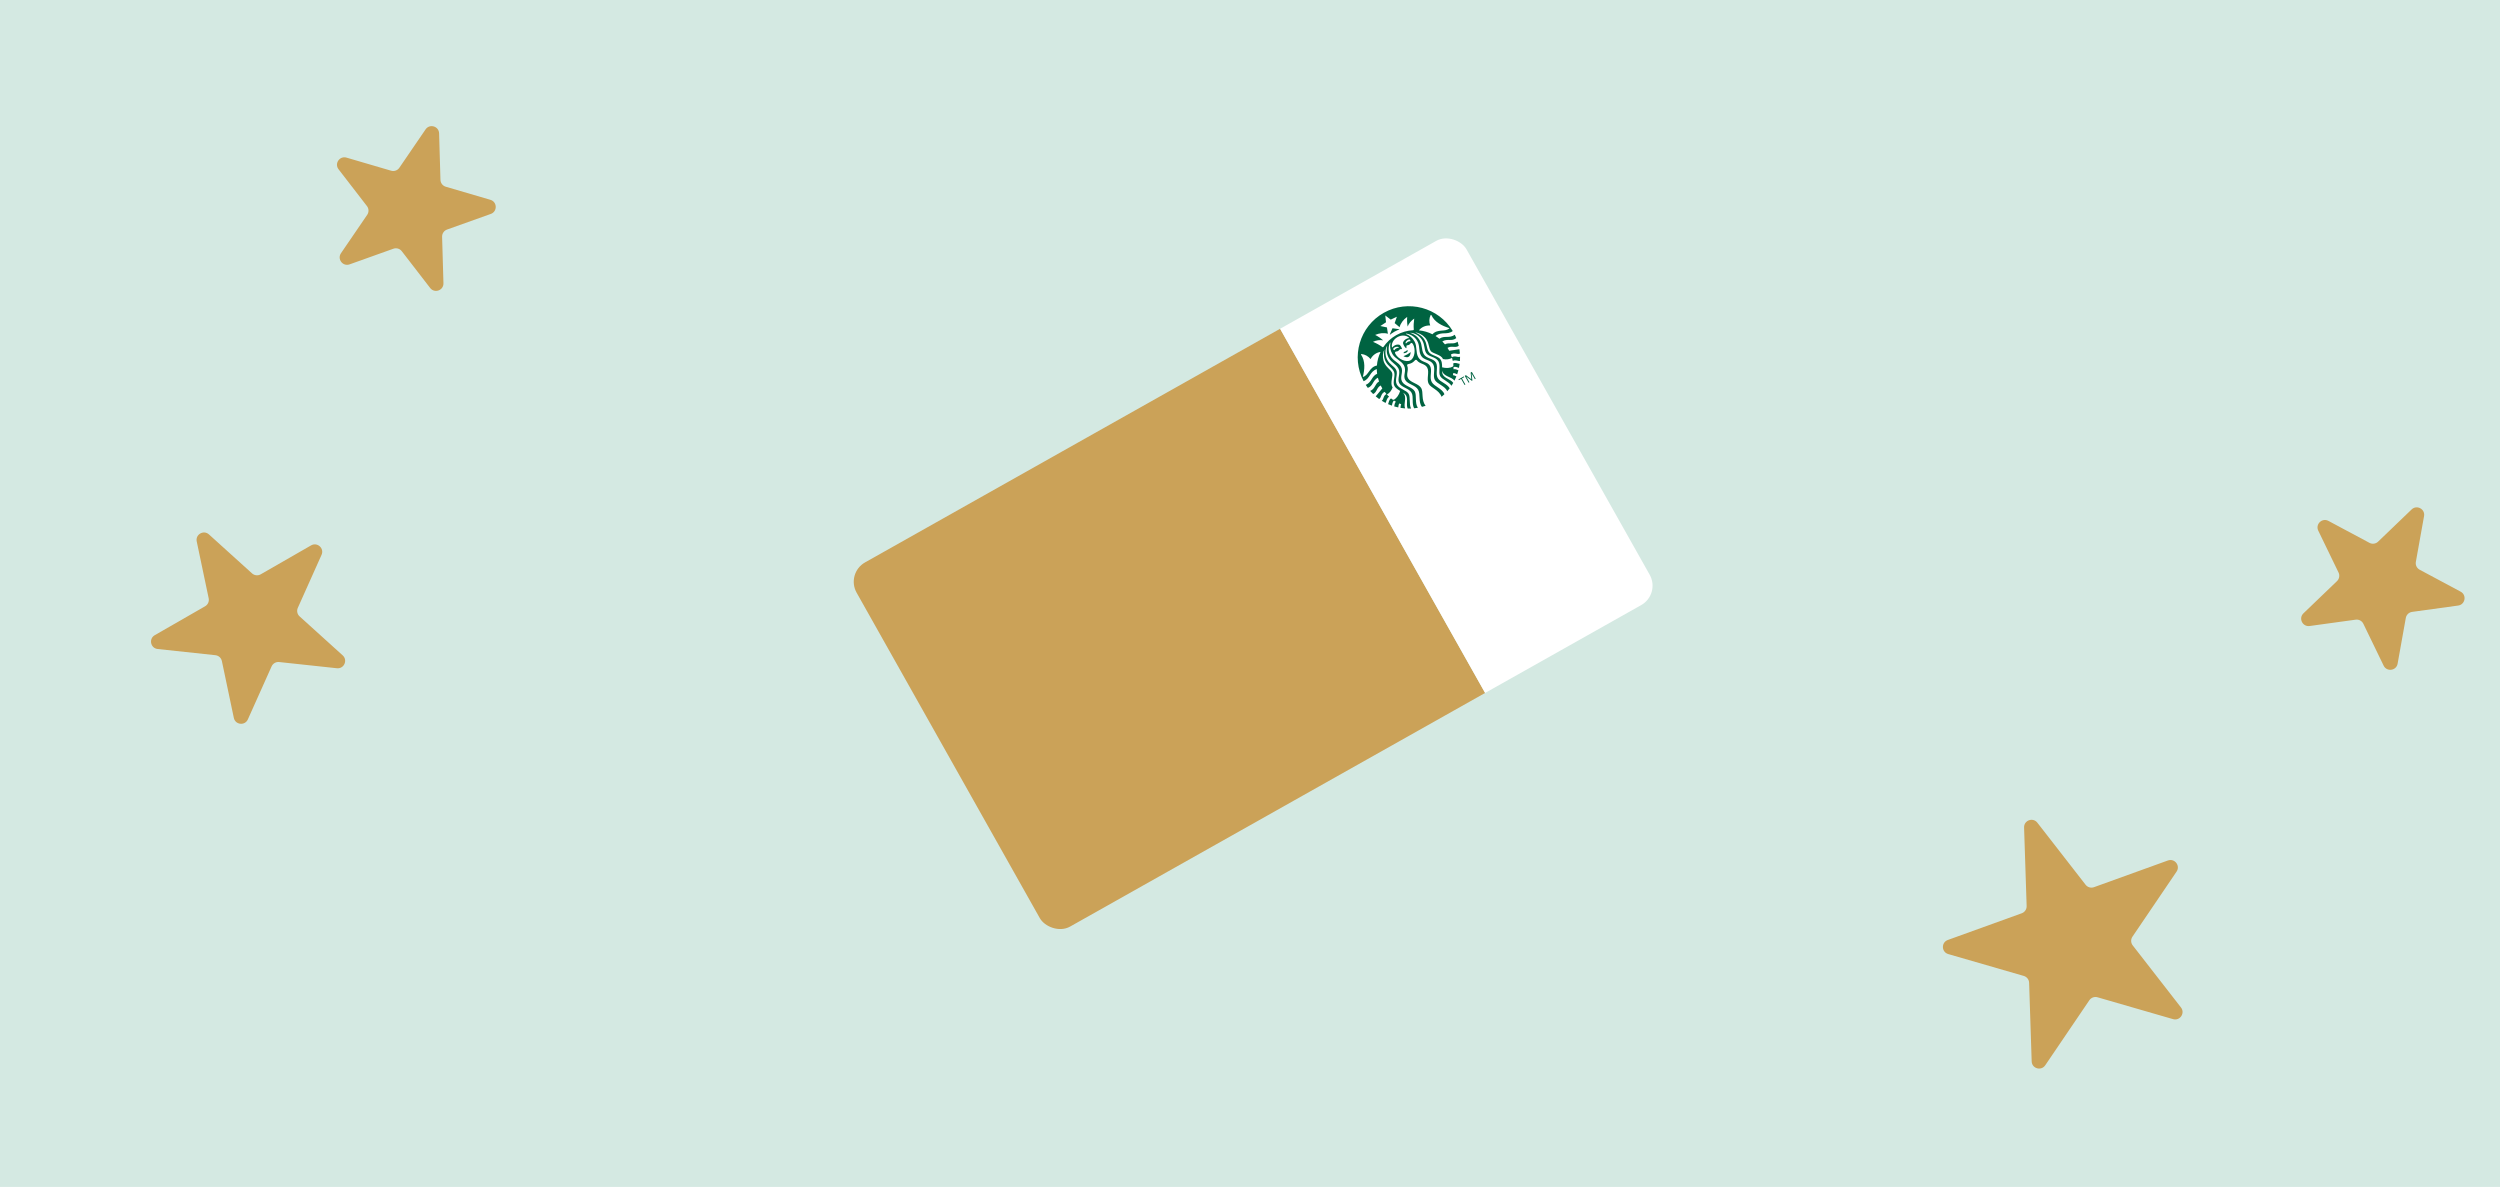 <svg width="337" height="160" viewBox="0 0 337 160" fill="none" xmlns="http://www.w3.org/2000/svg">
<rect width="337" height="160" fill="#D4E9E2"/>
<g clip-path="url(#clip0)">
<rect x="114" y="77.28" width="67.197" height="56.337" transform="rotate(-29.376 114 77.28)" fill="#CBA258"/>
<rect x="172.557" y="44.318" width="27.15" height="56.337" transform="rotate(-29.376 172.557 44.318)" fill="white"/>
<g clip-path="url(#clip1)">
<path d="M193.301 54.187C196.621 52.319 197.797 48.113 195.928 44.793C194.06 41.474 189.854 40.297 186.534 42.166C183.214 44.035 182.038 48.24 183.907 51.56C185.776 54.88 189.981 56.056 193.301 54.187Z" fill="white"/>
<path d="M188.602 44.424C188.544 44.444 188.266 44.545 187.968 44.712C187.67 44.88 187.44 45.065 187.393 45.105C187.366 45.127 187.337 45.104 187.351 45.074C187.363 45.047 187.707 44.249 187.707 44.249L188.597 44.372C188.63 44.376 188.635 44.413 188.602 44.424ZM189.237 47.986C189.237 47.986 189.211 48.016 189.219 48.048C189.399 48.074 189.611 48.246 189.874 48.098C190.137 47.949 190.1 47.68 190.171 47.512C190.147 47.488 190.109 47.495 190.109 47.495C190.109 47.495 189.966 47.627 189.695 47.779C189.423 47.932 189.237 47.986 189.237 47.986ZM189.464 47.369C189.391 47.41 189.359 47.392 189.309 47.42C189.262 47.447 189.191 47.537 189.191 47.583C189.202 47.6 189.217 47.612 189.238 47.619C189.354 47.575 189.435 47.607 189.559 47.537C189.682 47.468 189.697 47.382 189.795 47.305C189.799 47.284 189.797 47.265 189.788 47.246C189.749 47.223 189.636 47.237 189.588 47.264C189.537 47.291 189.537 47.328 189.464 47.369ZM196.105 45.128C196.178 45.276 196.246 45.425 196.307 45.576C195.69 46.072 195.106 45.602 194.426 46.025C194.551 46.149 194.67 46.281 194.782 46.42C195.357 46.096 195.891 46.503 196.486 46.064C196.545 46.247 196.595 46.432 196.639 46.618C196.161 46.953 195.7 46.55 195.122 46.894C195.174 46.974 195.224 47.057 195.272 47.142L195.349 47.284L196.729 47.077C196.761 47.273 196.783 47.468 196.798 47.664C196.445 47.837 196.081 47.465 195.581 47.793C195.629 47.914 195.671 48.036 195.709 48.159C196.143 47.873 196.474 48.234 196.816 48.086C196.818 48.282 196.812 48.479 196.798 48.674C196.549 48.679 196.208 48.463 195.834 48.649C195.807 48.513 195.774 48.378 195.735 48.244C195.413 48.425 194.973 48.507 194.506 48.399C194.285 47.773 193.074 47.69 192.839 47.273C192.583 46.819 192.671 46.439 192.327 45.828C192.072 45.374 191.574 45.006 191.053 44.856C190.952 44.827 190.856 44.812 190.753 44.807C191.271 45.013 191.758 45.329 192.05 45.848C192.374 46.423 192.277 46.878 192.577 47.41C192.876 47.941 193.912 47.963 194.22 48.511C194.342 48.727 194.391 48.976 194.397 49.517C194.942 49.669 195.504 49.604 195.797 49.439C195.892 49.385 195.927 49.327 195.919 49.233C195.912 49.152 195.903 49.071 195.892 48.991C196.215 48.825 196.521 49.031 196.76 49.047C196.737 49.23 196.706 49.411 196.668 49.591C196.478 49.527 196.198 49.397 195.933 49.466C195.937 49.57 195.938 49.673 195.935 49.777C196.164 49.719 196.413 49.843 196.592 49.916C196.545 50.097 196.491 50.276 196.429 50.453C196.285 50.377 196.08 50.293 195.9 50.286C195.888 50.381 195.874 50.475 195.856 50.569C196.014 50.582 196.192 50.664 196.321 50.74C196.243 50.934 196.158 51.124 196.063 51.311C195.644 50.743 194.575 50.793 194.401 49.959C194.398 50.125 194.398 50.331 194.504 50.519C194.792 51.031 195.567 51.131 195.898 51.616C195.822 51.747 195.743 51.876 195.658 52.003C195.324 51.454 194.4 51.166 194.142 50.707C193.853 50.194 194.235 49.3 193.894 48.695C193.553 48.089 192.541 48.106 192.242 47.574C191.942 47.042 192.1 46.55 191.716 45.869C191.435 45.369 190.914 44.998 190.366 44.881C190.268 44.861 190.179 44.851 190.08 44.854C190.659 45.074 191.071 45.337 191.392 45.908C191.753 46.549 191.575 47.117 191.928 47.745C192.282 48.373 193.239 48.293 193.568 48.878C193.898 49.463 193.467 50.355 193.805 50.956C194.113 51.503 195.044 51.697 195.419 52.341C195.316 52.477 195.207 52.609 195.094 52.738C194.804 52.038 193.721 51.758 193.42 51.223C193.091 50.639 193.543 49.723 193.188 49.092C192.833 48.462 191.921 48.589 191.557 47.942C191.193 47.295 191.449 46.679 191.047 45.964C190.733 45.407 190.176 45.06 189.599 44.976L189.563 44.971C189.509 44.965 189.497 45.016 189.543 45.034C190.027 45.229 190.382 45.503 190.681 46.035C191.049 46.689 190.822 47.516 191.178 48.15C191.599 48.897 192.426 48.713 192.772 49.327C193.117 49.94 192.635 50.857 193.002 51.508C193.342 52.112 194.436 52.379 194.705 53.145C194.583 53.263 194.455 53.377 194.322 53.487C193.968 52.544 192.913 52.316 192.594 51.749C192.248 51.134 192.724 50.144 192.386 49.544C192.067 48.977 191.4 49.109 190.999 48.571C190.945 48.498 190.848 48.475 190.769 48.539C190.666 48.624 190.562 48.782 190.331 48.912C190.101 49.041 189.912 49.048 189.786 49.092C189.69 49.127 189.66 49.221 189.694 49.306C189.946 49.927 189.487 50.429 189.806 50.996C190.144 51.597 191.237 51.703 191.583 52.318C191.903 52.885 191.55 53.905 192.173 54.697C192.01 54.753 191.846 54.803 191.681 54.847C191.166 54.219 191.506 53.145 191.166 52.541C190.8 51.89 189.765 51.827 189.42 51.213C189.075 50.6 189.662 49.988 189.241 49.24C188.884 48.607 188.059 48.372 187.69 47.718C187.391 47.186 187.341 46.742 187.426 46.226C187.434 46.178 187.383 46.161 187.361 46.211L187.347 46.244C187.12 46.78 187.127 47.436 187.44 47.993C187.843 48.708 188.503 48.808 188.867 49.455C189.231 50.102 188.649 50.816 189.004 51.446C189.359 52.077 190.377 52.166 190.706 52.75C191.007 53.285 190.685 54.356 191.133 54.967C190.964 54.997 190.794 55.021 190.624 55.039C190.268 54.385 190.585 53.487 190.277 52.941C189.939 52.34 188.954 52.245 188.624 51.66C188.295 51.075 188.859 50.298 188.506 49.671C188.152 49.043 187.574 48.9 187.214 48.259C186.893 47.688 186.881 47.2 186.993 46.591C186.939 46.674 186.901 46.755 186.868 46.849C186.683 47.378 186.731 48.017 187.012 48.516C187.396 49.197 187.898 49.318 188.197 49.849C188.496 50.382 187.957 51.237 188.298 51.843C188.639 52.449 189.601 52.586 189.89 53.099C190.149 53.559 189.915 54.498 190.211 55.068C190.059 55.074 189.907 55.076 189.756 55.072C189.513 54.538 189.83 53.824 189.541 53.311C189.435 53.123 189.26 53.016 189.116 52.933C189.739 53.515 189.141 54.402 189.41 55.055C189.201 55.039 188.993 55.014 188.788 54.98C188.79 54.83 188.812 54.635 188.882 54.493C188.793 54.46 188.705 54.423 188.618 54.384C188.53 54.542 188.496 54.76 188.486 54.923C188.303 54.884 188.121 54.837 187.942 54.784C187.973 54.593 187.996 54.316 188.164 54.15C188.075 54.099 187.986 54.044 187.9 53.987C187.703 54.178 187.669 54.485 187.625 54.68C187.451 54.619 187.28 54.552 187.112 54.477C187.223 54.264 187.205 53.895 187.514 53.705C187.578 53.756 187.643 53.806 187.708 53.854C187.784 53.91 187.852 53.91 187.947 53.856C188.24 53.691 188.588 53.245 188.741 52.7C188.281 52.415 188.093 52.243 187.972 52.027C187.663 51.48 188.182 50.582 187.883 50.051C187.584 49.519 187.145 49.366 186.821 48.79C186.528 48.271 186.511 47.691 186.603 47.142C186.554 47.232 186.518 47.322 186.491 47.423C186.348 47.947 186.404 48.563 186.66 49.017C187.004 49.628 187.375 49.75 187.63 50.204C187.865 50.621 187.307 51.7 187.728 52.214C187.577 52.669 187.28 53.002 186.957 53.184C187.052 53.286 187.15 53.385 187.252 53.479C186.9 53.702 186.908 54.105 186.774 54.316C186.599 54.226 186.428 54.13 186.261 54.026C186.566 53.811 186.429 53.34 186.898 53.118C186.813 53.021 186.73 52.922 186.652 52.818C186.112 53.076 186.241 53.581 185.91 53.791C185.751 53.677 185.595 53.557 185.445 53.428L186.337 52.355L186.256 52.216C186.208 52.131 186.163 52.046 186.121 51.96C185.528 52.275 185.632 52.878 185.099 53.113C184.962 52.979 184.831 52.84 184.705 52.695C185.388 52.414 185.318 51.746 185.893 51.423C185.832 51.255 185.781 51.085 185.74 50.914C185.026 51.276 185.124 52.019 184.38 52.289C184.283 52.158 184.19 52.023 184.102 51.883C184.942 51.527 184.873 50.71 185.637 50.384C185.608 50.174 185.594 49.963 185.592 49.752C184.6 50.102 184.719 51.029 183.813 51.386C182.08 48.095 183.272 44.002 186.535 42.166C189.797 40.329 193.915 41.434 195.83 44.623C195.055 45.212 194.323 44.63 193.51 45.297C193.689 45.407 193.862 45.529 194.026 45.663C194.701 45.178 195.364 45.661 196.105 45.128ZM186.101 47.439C185.557 47.508 185.044 47.851 184.752 48.402C184.442 48.017 183.998 47.768 183.54 47.725C183.477 47.719 183.447 47.776 183.481 47.826C184.056 48.687 183.97 49.764 183.71 50.814C184.489 50.639 184.574 49.462 185.607 49.275C185.657 48.638 185.825 48.015 186.101 47.439ZM188.378 45.441C187.82 45.755 187.531 46.334 187.638 46.81C187.646 46.847 187.67 46.86 187.697 46.823C187.772 46.722 187.874 46.636 187.998 46.566C188.226 46.438 188.473 46.408 188.674 46.487C188.824 46.631 188.969 46.879 188.99 47.055C188.885 47.087 188.81 47.033 188.719 47.085C188.627 47.136 188.592 47.241 188.437 47.328C188.282 47.415 188.222 47.352 188.121 47.41C188.001 47.477 188.048 47.613 188.127 47.753C188.476 48.374 189.529 48.908 190.137 48.566C190.745 48.224 190.835 47.047 190.485 46.425C190.406 46.286 190.31 46.183 190.176 46.237C190.139 46.317 190.104 46.39 189.961 46.47C189.806 46.558 189.727 46.518 189.635 46.569C189.525 46.631 189.667 46.858 189.543 46.945C189.338 46.784 189.182 46.517 189.119 46.236C189.156 46.024 189.31 45.828 189.537 45.7C189.661 45.63 189.788 45.587 189.913 45.576C189.959 45.572 189.96 45.544 189.933 45.518C189.581 45.179 188.936 45.127 188.378 45.441ZM189.769 45.833C189.635 45.908 189.501 46.038 189.464 46.203C189.471 46.238 189.496 46.283 189.527 46.304C189.723 46.085 189.935 45.961 190.103 46.018C190.13 45.937 190.123 45.882 190.093 45.83C190.048 45.749 189.934 45.74 189.769 45.833ZM187.977 47.215C188.028 47.032 188.278 46.898 188.587 46.849C188.526 46.715 188.22 46.704 187.992 46.833C187.826 46.926 187.776 47.028 187.821 47.109C187.851 47.161 187.894 47.197 187.977 47.215ZM190.638 42.946C190.215 43.226 189.917 43.593 189.75 44.019C189.671 43.572 189.655 43.152 189.689 42.717C189.161 43.093 188.808 43.562 188.663 44.105L188 43.553L188.299 42.694L187.471 43.086L186.736 42.524L186.835 43.443L186.071 43.948L186.961 44.138L187.088 44.991C186.549 44.833 185.964 44.892 185.37 45.148C185.759 45.345 186.11 45.577 186.451 45.876C185.999 45.798 185.532 45.862 185.074 46.079C185.529 46.27 185.967 46.5 186.36 46.792C186.404 46.825 186.454 46.815 186.487 46.767C186.922 46.128 187.507 45.576 188.226 45.171C188.946 44.766 189.72 44.552 190.493 44.512C190.551 44.509 190.585 44.471 190.58 44.416C190.534 43.929 190.565 43.435 190.638 42.946ZM193.094 45.06C193.79 44.274 194.84 44.813 195.394 44.238C194.361 43.915 193.396 43.43 192.959 42.491C192.933 42.436 192.869 42.433 192.842 42.49C192.641 42.903 192.623 43.412 192.792 43.877C192.168 43.841 191.609 44.101 191.269 44.531C191.904 44.593 192.524 44.773 193.094 45.06Z" fill="#006341"/>
<path d="M197.377 50.84L197.071 51.012L197.534 51.834L197.424 51.896L196.961 51.074L196.656 51.245L196.599 51.143L197.319 50.738L197.377 50.84ZM197.448 50.665L197.61 50.574L198.333 51.122L198.335 51.12L198.242 50.218L198.402 50.128L198.922 51.053L198.812 51.115L198.376 50.34L198.373 50.341L198.478 51.303L198.412 51.34L197.643 50.752L197.641 50.753L198.077 51.529L197.968 51.59L197.448 50.665Z" fill="#006341"/>
</g>
</g>
<path d="M26.519 72.988C26.32 72.04 27.45 71.391 28.168 72.041L33.976 77.293C34.297 77.584 34.769 77.634 35.145 77.418L41.934 73.518C42.774 73.036 43.741 73.91 43.345 74.794L40.145 81.94C39.968 82.336 40.065 82.8 40.387 83.091L46.194 88.343C46.913 88.993 46.38 90.182 45.417 90.079L37.631 89.243C37.2 89.197 36.789 89.433 36.612 89.829L33.411 96.975C33.015 97.859 31.719 97.72 31.52 96.772L29.909 89.109C29.82 88.686 29.468 88.367 29.037 88.321L21.251 87.486C20.288 87.382 20.02 86.107 20.86 85.624L27.65 81.724C28.025 81.508 28.219 81.075 28.13 80.651L26.519 72.988Z" fill="#CBA258"/>
<path d="M272.847 111.546C272.816 110.578 274.042 110.135 274.636 110.9L281.139 119.266C281.405 119.608 281.861 119.74 282.268 119.593L292.234 115.993C293.145 115.664 293.945 116.693 293.401 117.495L287.454 126.265C287.211 126.623 287.226 127.098 287.492 127.44L293.995 135.805C294.589 136.57 293.858 137.649 292.927 137.379L282.749 134.434C282.333 134.313 281.887 134.474 281.644 134.833L275.697 143.602C275.153 144.404 273.901 144.042 273.87 143.074L273.526 132.484C273.512 132.051 273.221 131.676 272.805 131.555L262.627 128.61C261.696 128.34 261.654 127.038 262.565 126.709L272.531 123.109C272.938 122.962 273.205 122.569 273.191 122.136L272.847 111.546Z" fill="#CBA258"/>
<path d="M325.086 68.674C325.784 68.003 326.933 68.618 326.763 69.571L325.657 75.74C325.581 76.167 325.788 76.594 326.169 76.798L331.695 79.756C332.549 80.213 332.319 81.496 331.36 81.628L325.151 82.483C324.722 82.543 324.379 82.871 324.303 83.298L323.198 89.467C323.027 90.42 321.735 90.598 321.313 89.726L318.581 84.086C318.393 83.696 317.974 83.472 317.545 83.531L311.336 84.386C310.377 84.518 309.808 83.345 310.507 82.674L315.028 78.333C315.34 78.033 315.424 77.566 315.235 77.176L312.503 71.535C312.081 70.663 313.021 69.76 313.875 70.218L319.401 73.175C319.783 73.38 320.253 73.315 320.565 73.015L325.086 68.674Z" fill="#CBA258"/>
<path d="M57.367 17.442C57.913 16.642 59.164 17.008 59.192 17.977L59.373 24.241C59.386 24.674 59.676 25.05 60.092 25.172L66.106 26.935C67.035 27.208 67.073 28.511 66.161 28.837L60.259 30.945C59.851 31.091 59.583 31.483 59.596 31.916L59.777 38.181C59.805 39.149 58.578 39.587 57.986 38.82L54.157 33.859C53.892 33.516 53.437 33.382 53.029 33.528L47.127 35.636C46.214 35.962 45.418 34.931 45.965 34.131L49.5 28.956C49.744 28.598 49.731 28.124 49.466 27.781L45.637 22.819C45.045 22.052 45.78 20.976 46.71 21.248L52.724 23.012C53.14 23.134 53.587 22.974 53.831 22.616L57.367 17.442Z" fill="#CBA258"/>
<defs>
<clipPath id="clip0">
<rect x="114" y="77.28" width="94.347" height="56.337" rx="3" transform="rotate(-29.376 114 77.28)" fill="white"/>
</clipPath>
<clipPath id="clip1">
<rect width="14.254" height="14.254" fill="white" transform="translate(180.211 45.462) rotate(-29.376)"/>
</clipPath>
</defs>
</svg>
